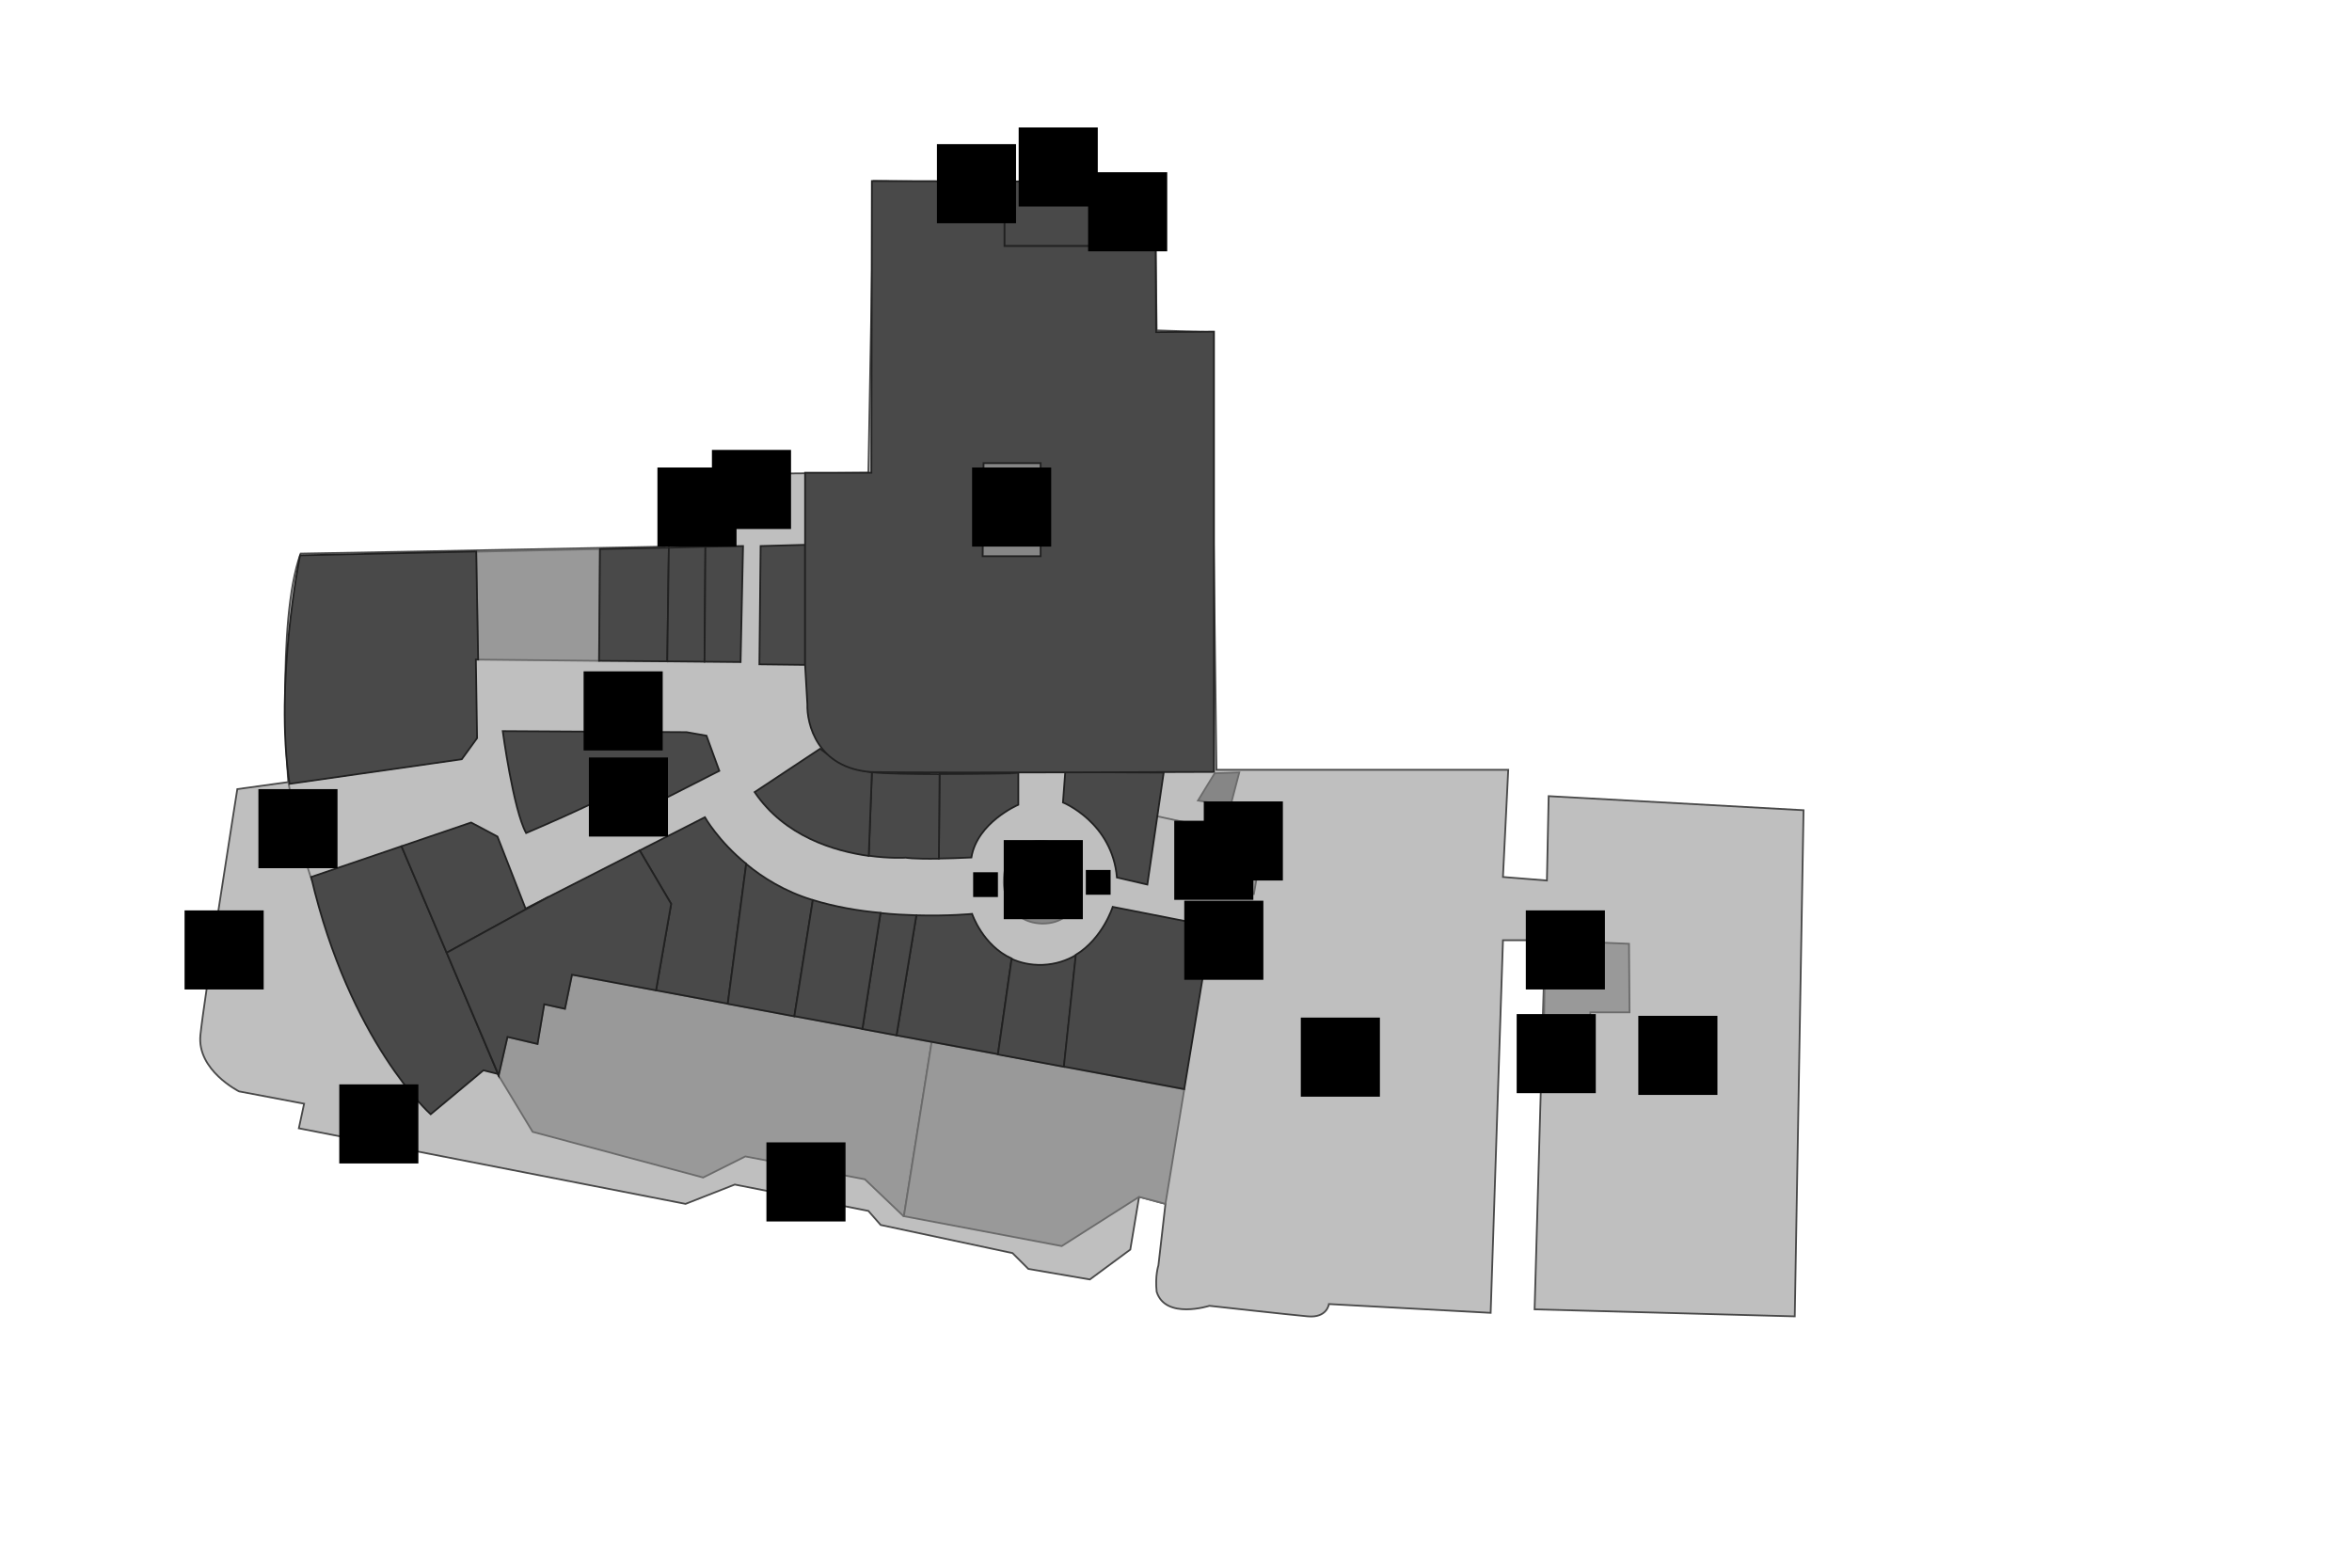 <?xml version="1.0" encoding="utf-8"?>
<!-- Generator: Adobe Illustrator 19.2.0, SVG Export Plug-In . SVG Version: 6.00 Build 0)  -->
<svg version="1.1" id="Layer_1" xmlns="http://www.w3.org/2000/svg" xmlns:xlink="http://www.w3.org/1999/xlink" x="0px" y="0px"
	 viewBox="0 0 1338 892" style="enable-background:new 0 0 1338 892;" xml:space="preserve">
<style type="text/css">
	.st0{fill:#BFBFBF;stroke:#494949;stroke-miterlimit:10;}
	.st1{fill:#868686;stroke:#6B6B6B;stroke-miterlimit:10;}
	.st2{fill:#BFBFBF;stroke:#6D6D6D;stroke-miterlimit:10;}
	.st3{fill:#999999;stroke:#6B6B6B;stroke-miterlimit:10;}
	.st4{fill:#494949;stroke:#212121;stroke-miterlimit:10;}
</style>
<g id="background">
</g>
<g id="etc">
	<path class="st0" d="M881,453l-1,48l-25-2l3-61H692l-3-249l-31-1l-1-83l-160-2l-3,166l-115,1v41c0,0-148,3-208,4
		c-14,39-7,130-7,130l-29,4c0,0-19,120-21,140s22,32,22,32l37,7l-3,14l220,43l28-11l76,15l7,8l75,16l9,9l35,6l23-17l5-30l15,4l-4,35
		c0,0-2,6-1,15c5,16,30,8,30,8s45,5,56,6s12-7,12-7l92,5l7-212h24l-0.4,12.4l21.7,0.2l0,0l0,0l0,0l-21.7-0.2L873,745l148,4l5-288
		L881,453z"/>
	<path class="st1" d="M571,503c0,0-2-24.5,21-24.5s22.5,23.5,22.5,23.5s0.5,23.5-21.5,23.5C571.5,525,571,503,571,503z"/>
	<polyline class="st1" points="691,440 681.5,455.5 700,458.5 705,439.5 691,440 	"/>
	<path class="st2" d="M164,445c0,0,7.5,40.5,13.5,56"/>
	<polyline class="st1" points="658.5,464.5 698,473 691.5,509 679.5,506.5 686,470.5 	"/>
	<polygon class="st1" points="347,450.5 361.5,465 370,454 355,442 	"/>
	<polygon class="st1" points="379,270 379,311 416,310 416.5,287 417,287 417,270 	"/>
	<polygon class="st1" points="441,270 417,270 417,287 440.5,286.5 	"/>
	<polygon class="st1" points="900.3,535.9 879,535 878.8,547.4 900.3,547.6 	"/>
	<polygon class="st3" points="926.7,537 900.3,535.9 900.3,547.6 900.3,547.6 900.3,547.6 878.8,547.4 878.3,589.7 904,590.3 
		904.7,576 927,576 	"/>
	<polygon id="waiting-lounge" class="st3" points="700.7,458.7 722,458.7 713.3,508.7 692.7,508 	"/>
	<polygon id="e-space-gf" class="st1" points="559.5,263.5 592,263.5 592,316.5 559,316.5 	"/>
	<polygon id="emporium-tower" class="st3" points="510,589.1 510,589.1 490.6,585.5 490.6,585.5 451.9,578.2 451.9,578.2 414,571.1 
		414,571.1 373.2,563.5 325.4,554.6 321.4,574 309.6,571.4 305.8,594 288.7,590 283.7,611.8 284,612.6 303,644 400,670 424,658 
		492,671 514,692 514.2,692 530,592.9 	"/>
	<polygon id="emporium-suites" class="st3" points="605.2,607 605.2,607 567.7,599.9 567.7,599.9 530,592.9 514.2,692 604,709 
		648,681 663,685 673.7,619.8 	"/>
	<polygon id="_x3C_Path_x3E_" class="st3" points="270.9,313.9 272,375.3 340.8,376 341.3,312.4 	"/>
</g>
<g id="rooms">
	<path id="eg-8" class="st4" d="M254.1,542.1l-25.7-60.6L177,499c22,94,68,135,68,135l30-25l8,2l0.6,1l0-0.2L254.1,542.1
		L254.1,542.1z"/>
	<polygon id="eg-9" class="st4" points="299,517 283,476 268,468 228.4,481.5 254.1,542.1 312.1,510.3 	"/>
	<path id="eg-11" class="st4" d="M401,465l-37.1,18.9l17.9,30.4l-8.6,49.2l40.8,7.6l10.5-79.6C408.5,478.4,401,465,401,465z"/>
	<path id="eg-12" class="st4" d="M462,512c-15.6-4.8-28.1-12.6-37.5-20.4L414,571.2l37.9,7.1l10.5-66.1
		C462.3,512.1,462.1,512,462,512z"/>
	<path id="eg-15" class="st4" d="M553,520c0,0-13.2,1.3-31.7,0.8L510,589.1l20,3.7l37.7,7l7.8-54.4C559,537.9,553,520,553,520z"/>
	<path id="eg-16" class="st4" d="M593,549c-6.8,0.2-12.6-1.2-17.5-3.4l-7.8,54.4l37.6,7l6.8-63.6C606.9,546.5,600.6,548.7,593,549z"
		/>
	<path id="eg-17" class="st4" d="M689,527l-56-11c0,0-5.6,17.9-21,27.3l-6.8,63.6l68.5,12.8L689,527z"/>
	<path id="eg-14" class="st4" d="M500.9,519.5l-10.3,66l19.4,3.6l11.3-68.3C515,520.6,508.1,520.3,500.9,519.5z"/>
	<path id="eg-13" class="st4" d="M462.4,512.1l-10.5,66.1l38.7,7.2l10.3-66C488.5,518.3,475.1,516,462.4,512.1z"/>
	<polygon id="eg-10" class="st4" points="288.7,590 288.7,590 305.8,594 309.6,571.4 309.6,571.4 309.6,571.4 321.4,574 
		325.4,554.6 325.4,554.6 325.4,554.6 373.2,563.5 381.8,514.3 363.9,483.9 312.1,510.3 254.1,542.1 283.7,611.8 	"/>
	<path id="eg-19" class="st4" d="M534.5,440.4l-0.4,48.1c4.9-0.1,10.9-0.2,18.5-0.6c3.3-20,26.7-30,26.7-30v-18
		C579.3,440,556.7,440.4,534.5,440.4z"/>
	<path id="eg-20" class="st4" d="M496,439.4l-1.8,47.5c12.3,1.7,21.1,1.1,21.1,1.1s3.5,0.8,18.8,0.6l0.4-48.1
		C518.8,440.4,503.2,440.2,496,439.4z"/>
	<path id="eg-21" class="st4" d="M495.3,439.3c-16.8-2.1-30.6-15-28.7-13.3l-37.3,24.7c17.1,25.3,45.5,33.6,64.9,36.3l1.8-47.5
		C495.8,439.4,495.6,439.4,495.3,439.3z"/>
	<path id="eg-18" class="st4" d="M606,439.3l-1.3,17.3c0,0,28,11.3,30.7,42.7l17.3,4l9.3-63.7L606,439.3z"/>
	<path id="eg-7" class="st4" d="M286,416c0,0,6,44.7,13.3,58c32.7-14,45.3-20.7,45.3-20.7l10-12l15.3,13.3l-5.5,6.8l44.8-22.8
		l-7.3-20l-11.3-2L286,416z"/>
	<path id="eg-1" class="st4" d="M170.7,316c0,0-14.7,72-6,130l98-14l8.7-12l-0.7-44.7l1.3,0l-1.1-61.5L170.7,316z"/>
	<polygon id="eg-3" class="st4" points="341.3,312.4 340.8,376 379.6,376.3 380.5,311.6 	"/>
	<polygon id="eg-4" class="st4" points="380.5,311.6 379.6,376.3 400.8,376.5 401.3,311.1 	"/>
	<polygon id="eg-5" class="st4" points="422.7,310.7 401.3,311.1 400.8,376.5 421.3,376.7 	"/>
	<polygon id="eg-6" class="st4" points="432.7,310.7 432,378 458,378.3 458,310 	"/>
	<polygon id="edsg-1" class="st4" points="626,140 625,103.3 571.3,103.2 571.3,140 	"/>
	<path id="edsg-2" class="st4" d="M657.7,189l-0.3-49.7l-31.3,1l0-0.3h-54.7v-36.8L496,103l-0.3,166H458l0,41l0,68.3h0l1.3,22.3
		c-0.4,11.1,5.4,36.6,36.7,38.7c42.6,0.6,194.6-0.1,194.6-0.1V188.7L657.7,189z M592,316.5h-33l0.5-53H592V316.5z"/>
	<polygon id="platinum-m-club" class="st4" points="689,527 709,529 706.4,545.7 686.3,543.3 	"/>
</g>
<g id="signs">
	<g id="toilet">
		<rect id="toilet-1" x="619" y="98" width="45" height="45"/>
		<rect id="toilet-2" x="374" y="266" width="45" height="45"/>
	</g>
	<g id="lift">
		<rect id="lift-1" x="335" y="431" width="45" height="45"/>
		<rect id="lift-2" x="405" y="256" width="45" height="45"/>
		<rect id="lift-3" x="668" y="467" width="45" height="45"/>
		<rect id="lift-4" x="868" y="518" width="45" height="45"/>
	</g>
	<g id="escalator">
		<rect id="escalator-1" x="332" y="382" width="45" height="45"/>
		<rect id="escalator-2" x="553" y="266" width="45" height="45"/>
		<rect id="escalator-3" x="571" y="478" width="45" height="45"/>
	</g>
	<g id="parking">
		<rect id="parking-1" x="740" y="579" width="45" height="45"/>
		<rect id="parking-2" x="932" y="578" width="45" height="45"/>
	</g>
	<g id="dropoff">
		<rect id="dropoff-1" x="193" y="617" width="45" height="45"/>
		<rect id="dropoff-2" x="436" y="650" width="45" height="45"/>
	</g>
	<g id="taxi">
		<rect id="taxi-1" x="105" y="518" width="45" height="45"/>
		<rect id="taxi-2" x="579.5" y="72.5" width="45" height="45"/>
	</g>
	<g id="entrance">
		<rect id="entrance-1" x="533" y="82" width="45" height="45"/>
		<rect id="entrance-2" x="147" y="449" width="45" height="45"/>
	</g>
	<rect id="driver-waiting-room" x="684.8" y="456" width="45" height="45"/>
	<g id="tourist-lounge">
		<rect id="tourist-lounge-2" x="553.6" y="496.3" width="14.1" height="14.1"/>
		<rect id="tourist-lounge-1" x="617.7" y="495" width="14.1" height="14.1"/>
	</g>
	<rect id="information" x="673.7" y="512.5" width="45" height="45"/>
	<rect id="stairs" x="862.8" y="577" width="45" height="45"/>
</g>
</svg>
